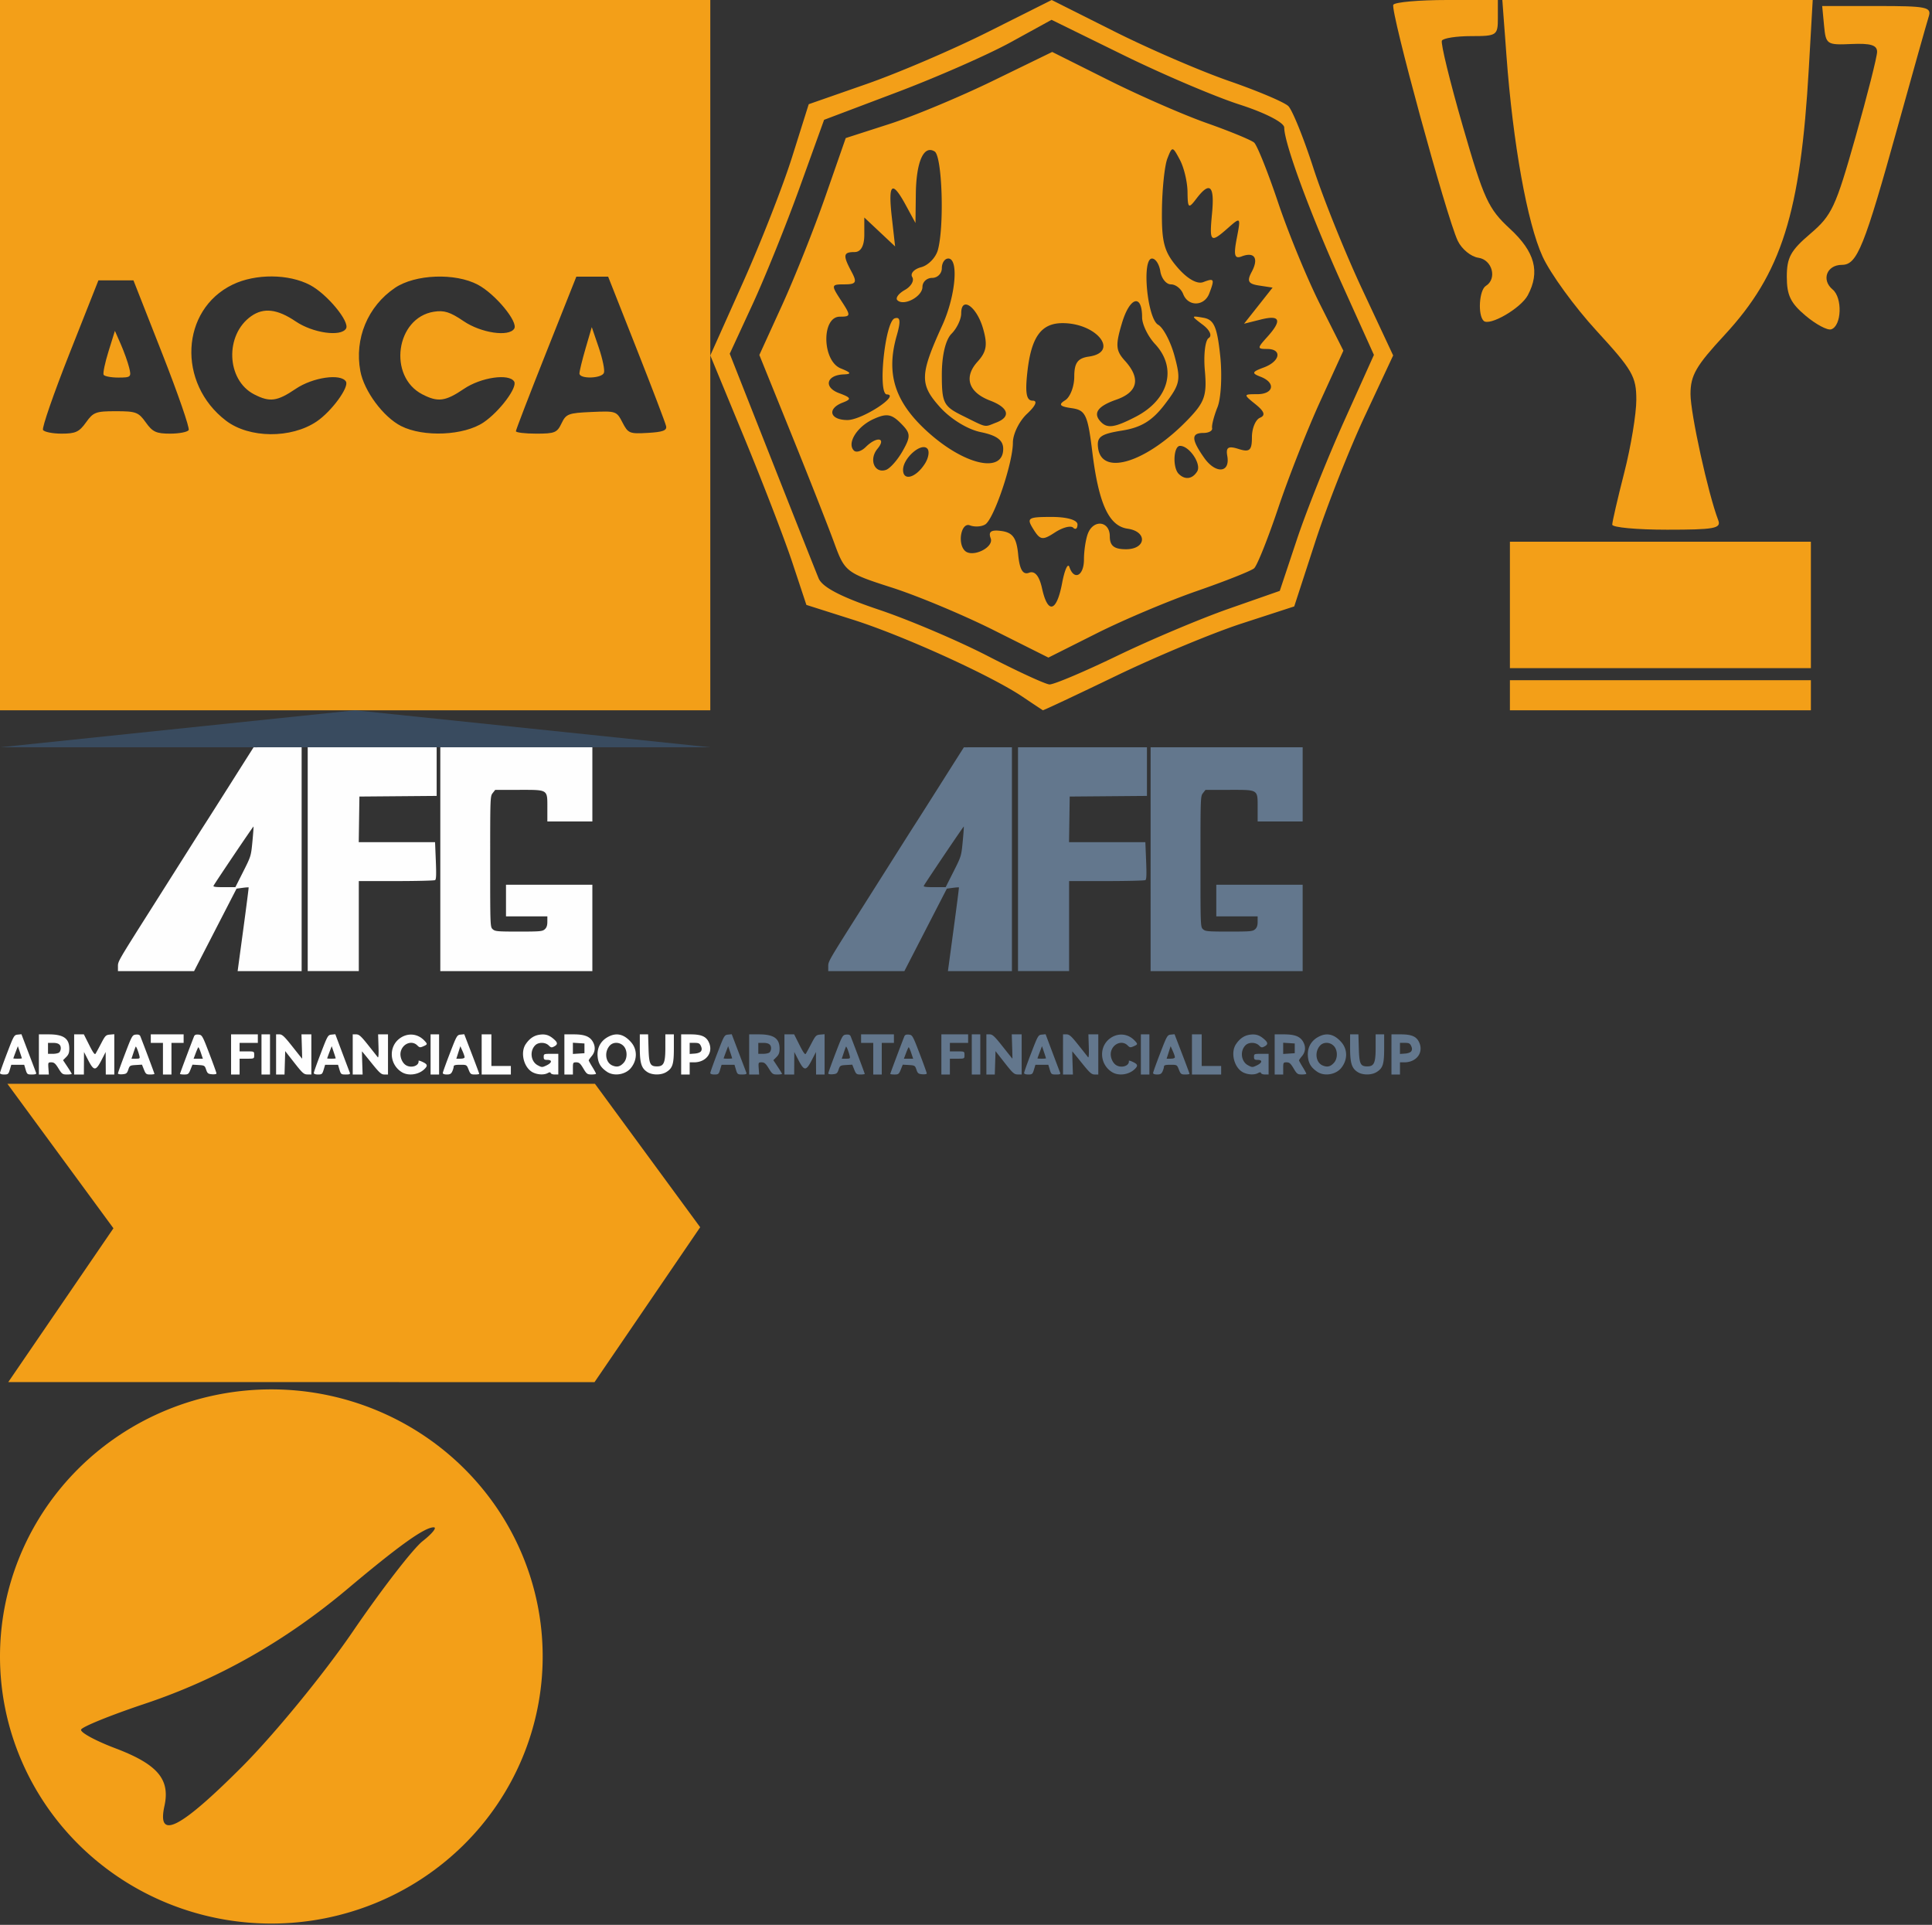 <?xml version="1.0" encoding="utf-8"?><svg width="272" height="271" viewBox="0 0 272 271" xmlns="http://www.w3.org/2000/svg" xmlns:xlink="http://www.w3.org/1999/xlink"><rect x="0" y="0" width="272" height="271" fill="#333333" stroke="none"/><view id="1" viewBox="0 0 100 100"/><svg width="100" height="100" viewBox="0 0 190 190" xmlns="http://www.w3.org/2000/svg"><path d="M0 95V0h190v190H0V95zm84.714 17.743c3.97-2.683 8.74-9.2 7.822-10.684-1.372-2.22-8.886-1.124-13.436 1.96-4.977 3.372-6.944 3.63-11.133 1.464-7.44-3.847-7.873-15.934-.75-20.922 3.335-2.336 6.982-1.9 11.883 1.42 4.577 3.102 12.067 4.176 13.455 1.93 1.106-1.79-5.036-9.24-9.61-11.659-5.718-3.023-14.614-3.075-20.72-.12-13.915 6.737-14.87 26.409-1.768 36.403 6.206 4.734 17.42 4.83 24.257.208zM23 113c1.958-2.75 2.626-3 8-3 5.374 0 6.042.25 8 3 1.816 2.55 2.792 3 6.51 3 2.404 0 4.637-.429 4.96-.953.325-.524-2.866-9.749-7.09-20.5L35.698 75h-9.372L18.61 94.51c-4.243 10.731-7.44 19.956-7.104 20.5.337.545 2.58.99 4.985.99 3.717 0 4.693-.45 6.509-3zm4.715-12.75c-.22-.412.368-3.225 1.31-6.25l1.711-5.5 1.564 3.555c.86 1.956 1.869 4.768 2.24 6.25.64 2.547.482 2.695-2.873 2.695-1.952 0-3.73-.338-3.952-.75zm101.641 12.739c4.268-2.89 9.133-9.39 8.18-10.93-1.372-2.22-8.886-1.124-13.436 1.96-4.977 3.372-6.944 3.63-11.133 1.464-9.275-4.796-7.085-20.473 3.087-22.095 2.75-.438 4.355.07 7.946 2.513 4.672 3.18 12.147 4.288 13.555 2.01 1.111-1.798-5.044-9.242-9.703-11.735-6.05-3.236-16.79-2.832-22.208.835-7.277 4.926-10.878 13.595-9.251 22.27 1.003 5.347 6.14 12.272 10.894 14.686 5.995 3.043 16.838 2.563 22.069-.978zm20.849.261c1.215-2.542 1.82-2.772 8.006-3.045 6.586-.29 6.717-.245 8.292 2.8 1.516 2.933 1.874 3.08 6.799 2.795 3.997-.23 5.125-.647 4.88-1.8-.174-.825-3.734-10.162-7.912-20.75L162.674 74h-8.504l-8.085 20.347c-4.447 11.191-8.085 20.641-8.085 21 0 .36 2.45.653 5.445.653 4.956 0 5.564-.248 6.76-2.75zM155 99.904c0-.603.742-3.64 1.649-6.75l1.649-5.654 1.869 5.482c1.028 3.015 1.65 6.053 1.382 6.75-.594 1.55-6.549 1.706-6.549.172z" fill="#f39f18"/></svg><view id="2" viewBox="0 195.61 76.402 75.209"/><svg width="76.402" height="75.209" viewBox="0 0 76.402 75.209" y="195.61" xmlns="http://www.w3.org/2000/svg"><path d="M38.201 0A38.202 37.605 0 0 0 0 37.604a38.202 37.605 0 0 0 38.201 37.605 38.202 37.605 0 0 0 38.201-37.605A38.202 37.605 0 0 0 38.202 0zM61.06 19.422c.501 0-.199.875-1.557 1.943-1.358 1.069-5.79 6.806-9.848 12.75-4.057 5.944-11.088 14.52-15.623 19.057-8.727 8.733-11.952 10.357-10.88 5.48.827-3.766-.972-5.873-6.95-8.136-2.75-1.042-4.905-2.215-4.789-2.608.116-.393 4.166-2.038 9-3.654C30.708 40.812 40.2 35.43 48.937 28.08c7.242-6.092 10.833-8.658 12.122-8.658z" fill="#f39f18"/></svg><view id="3" viewBox="100 0 96.14 100"/><svg width="96.14" height="100" viewBox="0 0 105.7 109.946" x="100" xmlns="http://www.w3.org/2000/svg"><path d="M48.338 107.855c-4.884-3.284-18.463-9.455-26.232-11.922l-7.232-2.297-2.174-6.559C11.504 83.47 8.157 74.781 5.263 67.77L0 55.021l5.037-11.252c2.771-6.188 6.2-14.938 7.618-19.445l2.58-8.194 8.976-3.134c4.936-1.724 13.396-5.353 18.8-8.065L52.839 0l9.75 4.89c5.362 2.69 13.35 6.137 17.75 7.662 4.4 1.524 8.509 3.265 9.13 3.869.623.603 2.37 4.922 3.883 9.597s4.91 13.113 7.55 18.752l4.798 10.25-4.402 9.419c-2.42 5.18-5.866 13.922-7.656 19.425L90.387 93.87l-8.128 2.644c-4.47 1.454-13.195 5.088-19.387 8.074-6.192 2.986-11.32 5.396-11.396 5.356a233 233 0 0 1-3.138-2.09zm14.66-6.347c5.137-2.48 12.897-5.755 17.245-7.277l7.905-2.767 2.657-7.973c1.46-4.385 4.74-12.604 7.285-18.264l4.63-10.291L97.83 44.1c-4.953-10.979-8.992-21.919-8.992-24.354 0-.77-2.927-2.278-6.912-3.561-3.801-1.224-11.905-4.677-18.01-7.673L52.82 3.066l-6.323 3.476c-3.477 1.91-11.398 5.394-17.603 7.74l-11.28 4.265-3.783 10.486C11.75 34.8 8.464 42.947 6.528 47.138l-3.52 7.619 6.466 16.38c3.557 9.01 6.837 17.281 7.29 18.381.567 1.376 3.477 2.892 9.322 4.856 4.674 1.571 12.267 4.802 16.875 7.18 4.607 2.377 8.899 4.354 9.538 4.393.638.04 5.363-1.958 10.5-4.439zm-19.16-3.977c-4.676-2.342-11.759-5.303-15.742-6.58-7.04-2.257-7.287-2.447-8.902-6.877-.914-2.506-3.898-10.084-6.632-16.84l-4.97-12.285 3.522-7.716C13.05 42.99 16.06 35.435 17.8 30.445l3.164-9.074 6.762-2.178c3.72-1.198 10.91-4.197 15.98-6.664l9.218-4.487 8.706 4.357c4.789 2.397 11.632 5.39 15.207 6.65 3.575 1.261 6.878 2.62 7.34 3.022.463.4 2.14 4.593 3.727 9.317 1.587 4.723 4.507 11.806 6.488 15.74l3.602 7.154-3.59 7.855c-1.975 4.32-4.895 11.735-6.488 16.477-1.594 4.743-3.276 8.952-3.739 9.356-.462.403-4.44 1.982-8.84 3.509-4.4 1.527-11.376 4.471-15.5 6.543l-7.501 3.768-8.5-4.259zm10.617-7.263c.389-2.062.897-3.187 1.128-2.5.726 2.155 2.255 1.363 2.255-1.168 0-1.33.273-3.13.607-4 .87-2.266 3.393-1.955 3.393.418 0 1.467.666 2 2.5 2 3.148 0 3.37-2.736.259-3.18-2.897-.413-4.475-3.84-5.464-11.86-.714-5.798-1.043-6.495-3.207-6.8-1.843-.26-2.08-.548-1-1.219.776-.482 1.412-2.129 1.412-3.659 0-2.123.532-2.857 2.25-3.101 4.792-.68 1.264-5.18-4.062-5.18-3.296 0-4.835 2.12-5.441 7.5-.374 3.314-.16 4.5.811 4.5.807 0 .47.79-.87 2.038-1.204 1.122-2.188 3.13-2.188 4.465 0 3.139-2.929 11.803-4.277 12.654-.573.361-1.645.426-2.383.143-1.32-.507-1.968 2.738-.782 3.924 1.144 1.144 4.552-.495 4.003-1.925-.396-1.034.08-1.348 1.694-1.119 1.732.246 2.318 1.08 2.564 3.65.223 2.323.732 3.172 1.683 2.807.893-.343 1.587.493 2.01 2.42.888 4.043 2.256 3.688 3.105-.808zm-4.445-8.345c-1.095-1.754-.872-1.905 2.82-1.905 2.387 0 4.008.472 4.008 1.167 0 .642-.302.865-.67.496-.37-.368-1.638-.036-2.82.738-1.912 1.253-2.28 1.199-3.338-.496zM33.23 71.757c.57-.904.726-1.954.346-2.333-.95-.952-3.738 1.509-3.738 3.3 0 1.81 2 1.24 3.393-.967zm42.135 1.217c.693-1.122-1.204-3.956-2.65-3.956-1.024 0-1.188 3.356-.21 4.334.969.97 2.121.817 2.86-.378zm-45.588-3.168c1.285-2.28 1.252-2.74-.311-4.303-1.435-1.434-2.196-1.547-4.218-.626-2.544 1.16-4.144 3.74-3.017 4.868.352.352 1.172.107 1.823-.543 1.699-1.699 3.261-1.464 1.82.272-1.358 1.637-.472 3.854 1.305 3.267.637-.21 1.806-1.532 2.598-2.935zm50.247.77c-.243-1.342.152-1.585 1.75-1.078 1.707.542 2.064.226 2.064-1.829 0-1.366.562-2.718 1.25-3.005.886-.369.685-.974-.691-2.083-1.904-1.532-1.899-1.563.25-1.563 2.573 0 2.923-1.781.53-2.7-1.421-.545-1.349-.752.5-1.436 2.545-.942 2.885-2.864.506-2.864-1.54 0-1.54-.127 0-1.829 2.358-2.606 2.05-3.487-.954-2.733l-2.61.655 2.21-2.796 2.208-2.797-2.098-.32c-1.682-.255-1.907-.675-1.135-2.118 1.123-2.096.433-3.152-1.56-2.387-1.099.421-1.26-.183-.75-2.82.635-3.281.605-3.316-1.332-1.605-2.756 2.434-2.928 2.278-2.496-2.25.412-4.32-.339-5.013-2.436-2.25-1.206 1.588-1.332 1.49-1.36-1.066-.018-1.548-.553-3.788-1.19-4.977-1.13-2.113-1.174-2.117-1.93-.184-.424 1.087-.803 4.677-.84 7.977-.058 4.996.343 6.48 2.397 8.87 1.522 1.769 3.055 2.643 4 2.28 1.708-.655 1.792-.495.924 1.768-.77 2.005-3.275 2.055-4.032.082-.316-.825-1.17-1.5-1.899-1.5-.728 0-1.467-.918-1.643-2.04-.176-1.121-.77-2-1.32-1.954-1.57.134-.688 9.309.985 10.246.801.448 1.946 2.635 2.545 4.859.996 3.695.865 4.34-1.518 7.463-1.933 2.534-3.642 3.583-6.61 4.058-3.349.535-3.955.987-3.703 2.754.629 4.405 7.719 2.056 14.107-4.675 2.391-2.519 2.747-3.608 2.41-7.373-.217-2.43.051-4.694.596-5.03.567-.35.176-1.23-.91-2.05-1.855-1.402-1.852-1.429.099-1.087 1.623.284 2.11 1.383 2.588 5.84.323 3.019.138 6.614-.412 7.99-.55 1.374-.927 2.837-.838 3.25.089.412-.513.75-1.338.75-1.92 0-1.896.99.093 3.829 1.79 2.555 4.073 2.382 3.593-.271zm-34.686-1.1c0-1.34-.997-2.08-3.486-2.589-2.028-.414-4.676-2.045-6.332-3.898-3.138-3.512-3.092-4.986.39-12.631 2.058-4.515 2.58-10.34.928-10.34-.55 0-1 .675-1 1.5s-.675 1.5-1.5 1.5-1.5.627-1.5 1.393c0 1.503-2.903 3.038-3.885 2.056-.33-.33.195-1.043 1.164-1.585.97-.543 1.483-1.44 1.141-1.993-.342-.553.282-1.242 1.387-1.53 1.104-.29 2.268-1.497 2.587-2.683 1.012-3.775.656-14.509-.506-15.227-1.691-1.045-2.852 1.571-2.913 6.57l-.055 4.5-1.492-2.75c-2.135-3.936-2.763-3.411-2.174 1.815l.515 4.566-2.385-2.24-2.384-2.24v2.674c0 1.71-.54 2.674-1.5 2.674-1.775 0-1.848.483-.465 3.066.874 1.634.7 1.934-1.115 1.934-2.064 0-2.084.1-.512 2.5 1.54 2.352 1.53 2.5-.187 2.5-2.87 0-2.762 6.84.126 8.005 1.624.655 1.737.884.462.932-2.687.1-3.153 2-.713 2.903 1.888.698 1.973.92.564 1.46-2.477.95-2.005 2.7.729 2.7 2.258 0 8.248-3.896 6.099-3.966-1.438-.048-.282-11.28 1.21-11.771.88-.29.967.417.325 2.657-1.69 5.889-.333 10.215 4.63 14.771 5.728 5.259 11.847 6.688 11.847 2.767zm-1.082-4.065c2.323-.891 1.93-2.31-.944-3.403-3.358-1.276-4.117-3.622-1.949-6.018 1.405-1.552 1.581-2.61.857-5.135-.98-3.413-3.382-5.082-3.382-2.349 0 .91-.675 2.33-1.5 3.155-.917.917-1.5 3.367-1.5 6.304 0 4.424.256 4.93 3.25 6.406 3.863 1.904 3.242 1.78 5.168 1.04zm21.602-.903c5.148-2.663 6.44-7.545 2.98-11.26-1.1-1.18-2-3.038-2-4.129 0-3.705-1.898-3.175-3.109.868-1.037 3.461-.974 4.282.451 5.857 2.482 2.742 2.01 4.856-1.342 6.024-2.93 1.022-3.678 2.139-2.334 3.484 1 1 2.134.82 5.354-.844z" fill="#f39f18"/></svg><view id="4" viewBox="196.14 0 75.5 100"/><svg width="75.5" height="100" viewBox="0 0 89.086 118" x="196.14" xmlns="http://www.w3.org/2000/svg"><path d="M19.392 115.5V113h50v5h-50v-2.5zm0-15V90h50v21h-50v-10.5zm17-13.34c0-.462.9-4.359 2-8.66s2-9.737 2-12.081c0-3.86-.624-4.942-6.614-11.469-3.638-3.964-7.67-9.512-8.958-12.329-2.548-5.565-4.924-18.778-6.002-33.371L18.134 0h51.563l-.648 11.347c-1.377 24.103-4.528 34.08-13.996 44.306-4.76 5.14-5.66 6.704-5.66 9.814 0 3.253 2.932 16.587 4.607 20.954.525 1.367-.615 1.579-8.5 1.579-5.01 0-9.108-.378-9.108-.84zm32.126-34.708c-2.499-2.102-3.126-3.398-3.126-6.458 0-3.215.626-4.362 3.905-7.161 3.577-3.054 4.205-4.397 7.5-16.037 1.977-6.988 3.595-13.373 3.595-14.19 0-1.11-1.073-1.437-4.25-1.295-4.11.183-4.26.082-4.563-3.061L71.265 1h9.131c8.263 0 9.078.167 8.572 1.76-.307.97-2.604 9.122-5.103 18.118C78.247 41.102 77.08 44 74.55 44c-2.518 0-3.464 2.5-1.548 4.091 1.67 1.385 1.504 6.054-.234 6.623-.618.203-2.53-.815-4.25-2.262zm-53.499.841c-.993-.993-.728-5.112.373-5.793 1.914-1.183 1.075-4.35-1.24-4.68-1.233-.176-2.775-1.445-3.428-2.82C8.872 36.102-.523 1.672.023.789.29.355 4.309 0 8.95 0h8.441v3c0 2.883-.173 3-4.44 3-2.443 0-4.63.338-4.859.75-.23.412 1.328 6.79 3.461 14.172 3.524 12.196 4.242 13.758 7.858 17.096 4.143 3.825 5.032 7.149 2.95 11.037-1.165 2.178-6.389 5.193-7.343 4.238z" fill="#f39f18"/></svg><view id="fix" viewBox="0 100 100 5.21"/><svg preserveAspectRatio="none" height="5.21" width="100" viewBox="0 0 4105.65 213.947" y="100" xmlns="http://www.w3.org/2000/svg"><path d="M2052.925 0L4105.65 213.947H0z" fill="#394b5f"/></svg><view id="logo" viewBox="0 105.21 100 46.07"/><svg height="46.07" width="100" viewBox="0 0 583.909 269" y="105.21" xmlns="http://www.w3.org/2000/svg"><path d="M0 267.75c.021-.688 2.623-8 5.781-16.25 5.562-14.529 5.839-15.01 8.794-15.3l3.05-.302 5.822 15.301c3.202 8.416 6.026 15.863 6.275 16.551.315.866-.76 1.25-3.494 1.25-3.74 0-4.012-.211-5.148-4l-1.198-4H9.279l-1.199 4c-1.098 3.665-1.488 4-4.658 4-2.121 0-3.445-.484-3.422-1.25zm17.962-12.072c0-.177-.739-2.49-1.642-5.14l-1.641-4.819-1.858 4.89c-1.021 2.69-1.857 5.003-1.858 5.141 0 .138 1.574.25 3.5.25 1.924 0 3.5-.145 3.5-.322zm14-3.178V236h8.05c12.139 0 16.95 3.34 16.95 11.768 0 3.308-.602 4.926-2.567 6.89l-2.567 2.567 3.567 5.372c1.962 2.955 3.567 5.604 3.567 5.888 0 .283-1.761.515-3.914.515-3.62 0-4.145-.376-6.99-5-2.492-4.048-3.603-5-5.836-5-2.691-.001-2.751.123-2.413 5l.346 5h-8.193v-16.5zm16.8-1.7c.66-.66 1.2-2.145 1.2-3.3 0-3.144-1.943-4.5-6.45-4.5h-4.05v9h4.05c2.228 0 4.59-.54 5.25-1.2zm12.2 1.7V236h7.979l4.352 8.661c3.21 6.387 4.59 8.29 5.259 7.25.498-.776 2.553-4.561 4.565-8.411 3.4-6.504 3.913-7.022 7.252-7.31l3.593-.31V269h-7l-.049-9.25-.05-9.25-3.464 6.75c-2.505 4.88-4.01 6.75-5.437 6.75-1.426 0-2.932-1.87-5.437-6.75l-3.464-6.75-.05 9.25-.049 9.25h-8v-16.5zm36 15.639c0-.54 2.64-7.88 5.866-16.31 5.659-14.786 5.973-15.34 8.873-15.633 2.153-.218 3.208.208 3.719 1.5 3.025 7.658 11.542 30.375 11.542 30.788 0 .284-1.578.516-3.508.516-3.166 0-3.666-.394-5.128-4.048l-1.62-4.048-5.037.298c-4.773.282-5.1.482-6.205 3.798-1.018 3.05-1.64 3.54-4.835 3.81-2.017.171-3.667-.131-3.667-.671zm17.6-14.595c-.918-3.66-2.61-7.875-2.983-7.433-.18.214-1.04 2.526-1.911 5.139l-1.584 4.75h3.547c3.268 0 3.5-.194 2.932-2.456zm19.4 2.456v-13h-10v-7h27v7h-10v26h-7v-13zm14 12.484c0-.413 8.517-23.13 11.543-30.788.51-1.292 1.565-1.717 3.719-1.5 2.9.293 3.214.847 8.872 15.632 3.227 8.43 5.866 15.77 5.866 16.31 0 .54-1.65.843-3.667.672-3.194-.27-3.817-.76-4.834-3.81-1.106-3.316-1.432-3.516-6.205-3.798l-5.038-.298-1.62 4.048c-1.462 3.654-1.961 4.048-5.128 4.048-1.93 0-3.508-.232-3.508-.516zm17.154-17.397c-.91-2.702-1.862-4.706-2.116-4.454-.255.252-1.224 2.463-2.154 4.913l-1.69 4.454h7.613l-1.653-4.913zm24.846 1.413V236h22v7h-15v7h6c6 0 6 0 6 3s0 3-6 3h-6v13h-7v-16.5zm25 0V236h7v33h-7v-16.5zm12 0V236h2.75c2.29.002 4.074 1.677 10.653 10 4.347 5.5 7.947 10.001 8 10.002.054.001-.045-4.499-.22-10L247.83 236h8.133v33l-3.25-.043c-2.9-.038-4.057-1.073-10.75-9.617l-7.5-9.574-.286 9.617-.286 9.617h-6.928v-16.5zm31.012 15.25c.006-.688 2.603-8 5.771-16.25 5.59-14.56 5.85-15.009 8.833-15.302l3.073-.301 5.563 14.801c3.06 8.141 5.878 15.59 6.263 16.552.595 1.49.111 1.75-3.25 1.75-3.74 0-4.011-.211-5.147-4l-1.198-4h-10.603l-1.199 4c-1.098 3.665-1.488 4-4.658 4-2.107 0-3.455-.489-3.448-1.25zm17.988-12.072c0-.177-.739-2.49-1.642-5.14l-1.641-4.819-1.858 4.89c-1.021 2.69-1.857 5.003-1.858 5.141 0 .138 1.574.25 3.5.25 1.924 0 3.5-.145 3.5-.322zm14-3.178V236h2.839c2.37 0 3.98 1.434 9.75 8.688 3.801 4.778 7.361 9.29 7.911 10.024.683.913.9-1.844.684-8.687L310.829 236h8.133v33h-2.968c-2.546 0-4.054-1.35-10.609-9.5-4.203-5.225-7.704-9.501-7.782-9.502-.077-.001.003 4.274.178 9.5L298.1 269h-8.138v-16.5zm40.389 14.595c-10.12-6.17-11.16-20.592-1.988-27.587 6.555-5 14.982-4.307 20.57 1.691 2.63 2.823 2.581 3.069-.913 4.615-2.63 1.164-3.16 1.084-5-.756-4.395-4.395-11.92-1.547-13.579 5.139-1.023 4.124 1.22 9.596 4.666 11.378 4.57 2.363 10.575.074 9.98-3.806-.061-.402 1.46.02 3.382.935 4.078 1.945 4.328 3.165 1.243 6.055-4.83 4.524-13.056 5.571-18.361 2.336zm23.611-14.595V236h7v33h-7v-16.5zm10.059 15.25c.032-.688 2.658-8 5.835-16.25 5.566-14.45 5.888-15.011 8.788-15.302l3.01-.302 6.154 16.023c3.385 8.812 6.154 16.26 6.154 16.552 0 .29-1.61.529-3.58.529-3.249 0-3.726-.37-5.152-4-1.56-3.972-1.608-4-6.92-4-4.01 0-5.348.363-5.348 1.453 0 .8-.522 2.6-1.16 4-.907 1.99-1.892 2.547-4.5 2.547-2.036 0-3.317-.488-3.281-1.25zm17.915-13c-.014-.688-.81-2.995-1.768-5.128l-1.742-3.877-1.64 5.127-1.64 5.128h3.408c2.074 0 3.398-.49 3.382-1.25zm14.026-2.25V236h8v26h16v7h-24v-16.5zm42.207 14.831c-7.51-3.7-10.731-16.326-5.957-23.341 3.042-4.47 6.566-6.924 10.97-7.638 4.828-.784 7.952.08 11.703 3.237 3.7 3.113 3.867 4.65.687 6.352-2.09 1.118-2.655 1.014-4.5-.83-2.748-2.75-8.402-2.818-11.084-.136-4.733 4.732-3.672 13.376 2.015 16.421 3.407 1.824 3.682 1.83 7.25.136 4.544-2.156 4.915-4.532.71-4.532-2.534 0-3-.389-3-2.5 0-2.389.266-2.5 6-2.5h6v17h-2.917c-1.605 0-3.089-.515-3.298-1.143-.286-.858-.915-.858-2.518 0-3.005 1.608-8.19 1.382-12.061-.526zm25.793-14.831V236h7.6c8.777 0 13.178 1.66 15.694 5.92 2.43 4.113 2.143 8.408-.794 11.898-1.375 1.634-2.5 3.236-2.5 3.561 0 .325 1.35 2.785 3 5.467 1.65 2.681 3 5.163 3 5.515 0 .351-1.687.63-3.75.62-3.428-.019-4.004-.448-6.706-5-2.422-4.08-3.462-4.981-5.75-4.981-2.686 0-2.794.193-2.794 5v5h-7v-16.5zm16.5-5v-4l-4.75-.305-4.75-.305v9.22l4.75-.305 4.75-.305v-4zm18.49 19.25c-5.165-3.515-7.276-7.07-7.696-12.959-.476-6.672 2.485-12.252 8.227-15.504 7.044-3.99 13.328-2.64 19.282 4.14 5.24 5.97 5.253 14.419.03 21.059-4.459 5.668-14.004 7.238-19.843 3.264zm13.76-7.387c3.238-3.56 3.134-10.57-.204-13.908-3.222-3.222-8.415-3.317-11.24-.205-4.662 5.134-3.562 13.868 2.053 16.297 3.846 1.663 6.443 1.06 9.391-2.184zm19.67 7.751c-5.045-3.076-6.42-7.362-6.42-20.015V236h6.828l.336 11.467c.377 12.87 1.31 14.866 6.944 14.866 5.63 0 6.892-2.828 6.892-15.444V236h7v11.55c0 13.037-1.051 16.291-6.298 19.49-4.137 2.523-11.21 2.557-15.282.074zm27.58-14.614V236h7.55c8.693 0 12.67 1.589 14.933 5.967 4.404 8.515-1.573 17.033-11.95 17.033h-3.533v10h-7v-16.5zm16.344-2.672c.742-1.184.705-2.426-.126-4.25-.98-2.149-1.845-2.578-5.196-2.578h-4.022v9.115l4.148-.307c2.531-.188 4.557-.96 5.196-1.98zm-479.344-69.49c0-4.42-.425-3.68 27.53-47.838 12.187-19.25 26.133-41.3 30.991-49 4.859-7.7 10.722-16.925 13.029-20.5 2.307-3.575 10.596-16.625 18.42-29a20425.197 20425.197 0 0 1 17.877-28.241l3.653-5.742 19.75-.008L247.962 0v184H195.35l4.634-34.25c2.548-18.837 4.539-34.385 4.423-34.55-.116-.165-2.401-.006-5.078.354l-4.867.654-17.456 33.896L159.55 184H96.962v-3.662zm102.97-78.088c6.36-12.607 6.445-12.885 7.58-24.75.632-6.6 1.025-12.155.873-12.344-.219-.271-29.773 43.52-32.796 48.594-.574.964 1.39 1.25 8.583 1.25h9.327l6.433-12.75zM252.962 92V0h106v39.972l-31.75.264-31.75.264-.272 18.75-.272 18.75h62.733l.625 15.21c.47 11.443.322 15.402-.595 15.985-.67.426-15.056.781-31.969.79l-30.75.015v74h-42V92zm109 0V0h125v61h-37V50.189c0-15.817.97-15.189-23.466-15.189h-19.389l-2.072 2.635c-2.038 2.591-2.073 3.522-2.073 56.345 0 53.333.015 53.723 2.105 55.615 1.917 1.735 3.83 1.905 21.395 1.905 17.566 0 19.478-.17 21.395-1.905 1.525-1.38 2.105-3.103 2.105-6.25V139h-34v-26h71v71h-125V92z" fill="#fefefe"/></svg><view id="logo_triangle" viewBox="100 105.21 100 46.07"/><svg height="46.07" width="100" viewBox="0 0 583.909 269" x="100" y="105.21" xmlns="http://www.w3.org/2000/svg"><path d="M0 267.75c.021-.688 2.623-8 5.781-16.25 5.562-14.529 5.839-15.01 8.794-15.3l3.05-.302 5.822 15.301c3.202 8.416 6.026 15.863 6.275 16.551.315.866-.76 1.25-3.494 1.25-3.74 0-4.012-.211-5.148-4l-1.198-4H9.279l-1.199 4c-1.098 3.665-1.488 4-4.658 4-2.121 0-3.445-.484-3.422-1.25zm17.962-12.072c0-.177-.739-2.49-1.642-5.14l-1.641-4.819-1.858 4.89c-1.021 2.69-1.857 5.003-1.858 5.141 0 .138 1.574.25 3.5.25 1.924 0 3.5-.145 3.5-.322zm14-3.178V236h8.05c12.139 0 16.95 3.34 16.95 11.768 0 3.308-.602 4.926-2.567 6.89l-2.567 2.567 3.567 5.372c1.962 2.955 3.567 5.604 3.567 5.888 0 .283-1.761.515-3.914.515-3.62 0-4.145-.376-6.99-5-2.492-4.048-3.603-5-5.836-5-2.691-.001-2.751.123-2.413 5l.346 5h-8.193v-16.5zm16.8-1.7c.66-.66 1.2-2.145 1.2-3.3 0-3.144-1.943-4.5-6.45-4.5h-4.05v9h4.05c2.228 0 4.59-.54 5.25-1.2zm12.2 1.7V236h7.979l4.352 8.661c3.21 6.387 4.59 8.29 5.259 7.25.498-.776 2.553-4.561 4.565-8.411 3.4-6.504 3.913-7.022 7.252-7.31l3.593-.31V269h-7l-.049-9.25-.05-9.25-3.464 6.75c-2.505 4.88-4.01 6.75-5.437 6.75-1.426 0-2.932-1.87-5.437-6.75l-3.464-6.75-.05 9.25-.049 9.25h-8v-16.5zm36 15.639c0-.54 2.64-7.88 5.866-16.31 5.659-14.786 5.973-15.34 8.873-15.633 2.153-.218 3.208.208 3.719 1.5 3.025 7.658 11.542 30.375 11.542 30.788 0 .284-1.578.516-3.508.516-3.166 0-3.666-.394-5.128-4.048l-1.62-4.048-5.037.298c-4.773.282-5.1.482-6.205 3.798-1.018 3.05-1.64 3.54-4.835 3.81-2.017.171-3.667-.131-3.667-.671zm17.6-14.595c-.918-3.66-2.61-7.875-2.983-7.433-.18.214-1.04 2.526-1.911 5.139l-1.584 4.75h3.547c3.268 0 3.5-.194 2.932-2.456zm19.4 2.456v-13h-10v-7h27v7h-10v26h-7v-13zm14 12.484c0-.413 8.517-23.13 11.543-30.788.51-1.292 1.565-1.717 3.719-1.5 2.9.293 3.214.847 8.872 15.632 3.227 8.43 5.866 15.77 5.866 16.31 0 .54-1.65.843-3.667.672-3.194-.27-3.817-.76-4.834-3.81-1.106-3.316-1.432-3.516-6.205-3.798l-5.038-.298-1.62 4.048c-1.462 3.654-1.961 4.048-5.128 4.048-1.93 0-3.508-.232-3.508-.516zm17.154-17.397c-.91-2.702-1.862-4.706-2.116-4.454-.255.252-1.224 2.463-2.154 4.913l-1.69 4.454h7.613l-1.653-4.913zm24.846 1.413V236h22v7h-15v7h6c6 0 6 0 6 3s0 3-6 3h-6v13h-7v-16.5zm25 0V236h7v33h-7v-16.5zm12 0V236h2.75c2.29.002 4.074 1.677 10.653 10 4.347 5.5 7.947 10.001 8 10.002.054.001-.045-4.499-.22-10L247.83 236h8.133v33l-3.25-.043c-2.9-.038-4.057-1.073-10.75-9.617l-7.5-9.574-.286 9.617-.286 9.617h-6.928v-16.5zm31.012 15.25c.006-.688 2.603-8 5.771-16.25 5.59-14.56 5.85-15.009 8.833-15.302l3.073-.301 5.563 14.801c3.06 8.141 5.878 15.59 6.263 16.552.595 1.49.111 1.75-3.25 1.75-3.74 0-4.011-.211-5.147-4l-1.198-4h-10.603l-1.199 4c-1.098 3.665-1.488 4-4.658 4-2.107 0-3.455-.489-3.448-1.25zm17.988-12.072c0-.177-.739-2.49-1.642-5.14l-1.641-4.819-1.858 4.89c-1.021 2.69-1.857 5.003-1.858 5.141 0 .138 1.574.25 3.5.25 1.924 0 3.5-.145 3.5-.322zm14-3.178V236h2.839c2.37 0 3.98 1.434 9.75 8.688 3.801 4.778 7.361 9.29 7.911 10.024.683.913.9-1.844.684-8.687L310.829 236h8.133v33h-2.968c-2.546 0-4.054-1.35-10.609-9.5-4.203-5.225-7.704-9.501-7.782-9.502-.077-.001.003 4.274.178 9.5L298.1 269h-8.138v-16.5zm40.389 14.595c-10.12-6.17-11.16-20.592-1.988-27.587 6.555-5 14.982-4.307 20.57 1.691 2.63 2.823 2.581 3.069-.913 4.615-2.63 1.164-3.16 1.084-5-.756-4.395-4.395-11.92-1.547-13.579 5.139-1.023 4.124 1.22 9.596 4.666 11.378 4.57 2.363 10.575.074 9.98-3.806-.061-.402 1.46.02 3.382.935 4.078 1.945 4.328 3.165 1.243 6.055-4.83 4.524-13.056 5.571-18.361 2.336zm23.611-14.595V236h7v33h-7v-16.5zm10.059 15.25c.032-.688 2.658-8 5.835-16.25 5.566-14.45 5.888-15.011 8.788-15.302l3.01-.302 6.154 16.023c3.385 8.812 6.154 16.26 6.154 16.552 0 .29-1.61.529-3.58.529-3.249 0-3.726-.37-5.152-4-1.56-3.972-1.608-4-6.92-4-4.01 0-5.348.363-5.348 1.453 0 .8-.522 2.6-1.16 4-.907 1.99-1.892 2.547-4.5 2.547-2.036 0-3.317-.488-3.281-1.25zm17.915-13c-.014-.688-.81-2.995-1.768-5.128l-1.742-3.877-1.64 5.127-1.64 5.128h3.408c2.074 0 3.398-.49 3.382-1.25zm14.026-2.25V236h8v26h16v7h-24v-16.5zm42.207 14.831c-7.51-3.7-10.731-16.326-5.957-23.341 3.042-4.47 6.566-6.924 10.97-7.638 4.828-.784 7.952.08 11.703 3.237 3.7 3.113 3.867 4.65.687 6.352-2.09 1.118-2.655 1.014-4.5-.83-2.748-2.75-8.402-2.818-11.084-.136-4.733 4.732-3.672 13.376 2.015 16.421 3.407 1.824 3.682 1.83 7.25.136 4.544-2.156 4.915-4.532.71-4.532-2.534 0-3-.389-3-2.5 0-2.389.266-2.5 6-2.5h6v17h-2.917c-1.605 0-3.089-.515-3.298-1.143-.286-.858-.915-.858-2.518 0-3.005 1.608-8.19 1.382-12.061-.526zm25.793-14.831V236h7.6c8.777 0 13.178 1.66 15.694 5.92 2.43 4.113 2.143 8.408-.794 11.898-1.375 1.634-2.5 3.236-2.5 3.561 0 .325 1.35 2.785 3 5.467 1.65 2.681 3 5.163 3 5.515 0 .351-1.687.63-3.75.62-3.428-.019-4.004-.448-6.706-5-2.422-4.08-3.462-4.981-5.75-4.981-2.686 0-2.794.193-2.794 5v5h-7v-16.5zm16.5-5v-4l-4.75-.305-4.75-.305v9.22l4.75-.305 4.75-.305v-4zm18.49 19.25c-5.165-3.515-7.276-7.07-7.696-12.959-.476-6.672 2.485-12.252 8.227-15.504 7.044-3.99 13.328-2.64 19.282 4.14 5.24 5.97 5.253 14.419.03 21.059-4.459 5.668-14.004 7.238-19.843 3.264zm13.76-7.387c3.238-3.56 3.134-10.57-.204-13.908-3.222-3.222-8.415-3.317-11.24-.205-4.662 5.134-3.562 13.868 2.053 16.297 3.846 1.663 6.443 1.06 9.391-2.184zm19.67 7.751c-5.045-3.076-6.42-7.362-6.42-20.015V236h6.828l.336 11.467c.377 12.87 1.31 14.866 6.944 14.866 5.63 0 6.892-2.828 6.892-15.444V236h7v11.55c0 13.037-1.051 16.291-6.298 19.49-4.137 2.523-11.21 2.557-15.282.074zm27.58-14.614V236h7.55c8.693 0 12.67 1.589 14.933 5.967 4.404 8.515-1.573 17.033-11.95 17.033h-3.533v10h-7v-16.5zm16.344-2.672c.742-1.184.705-2.426-.126-4.25-.98-2.149-1.845-2.578-5.196-2.578h-4.022v9.115l4.148-.307c2.531-.188 4.557-.96 5.196-1.98zm-479.344-69.49c0-4.42-.425-3.68 27.53-47.838 12.187-19.25 26.133-41.3 30.991-49 4.859-7.7 10.722-16.925 13.029-20.5 2.307-3.575 10.596-16.625 18.42-29a20425.197 20425.197 0 0 1 17.877-28.241l3.653-5.742 19.75-.008L247.962 0v184H195.35l4.634-34.25c2.548-18.837 4.539-34.385 4.423-34.55-.116-.165-2.401-.006-5.078.354l-4.867.654-17.456 33.896L159.55 184H96.962v-3.662zm102.97-78.088c6.36-12.607 6.445-12.885 7.58-24.75.632-6.6 1.025-12.155.873-12.344-.219-.271-29.773 43.52-32.796 48.594-.574.964 1.39 1.25 8.583 1.25h9.327l6.433-12.75zM252.962 92V0h106v39.972l-31.75.264-31.75.264-.272 18.75-.272 18.75h62.733l.625 15.21c.47 11.443.322 15.402-.595 15.985-.67.426-15.056.781-31.969.79l-30.75.015v74h-42V92zm109 0V0h125v61h-37V50.189c0-15.817.97-15.189-23.466-15.189h-19.389l-2.072 2.635c-2.038 2.591-2.073 3.522-2.073 56.345 0 53.333.015 53.723 2.105 55.615 1.917 1.735 3.83 1.905 21.395 1.905 17.566 0 19.478-.17 21.395-1.905 1.525-1.38 2.105-3.103 2.105-6.25V139h-34v-26h71v71h-125V92z" fill="#63778d"/></svg><view id="tc_triangle" viewBox="0 151.28 100 44.33"/><svg height="44.33" width="100" viewBox="0 0 291.012 129" y="151.28" xmlns="http://www.w3.org/2000/svg"><path d="M3.382 126.028L46.476 63 3.03 3.8h240.72l43.118 58.77-43.282 63.462z" fill="#f39f18"/></svg></svg>